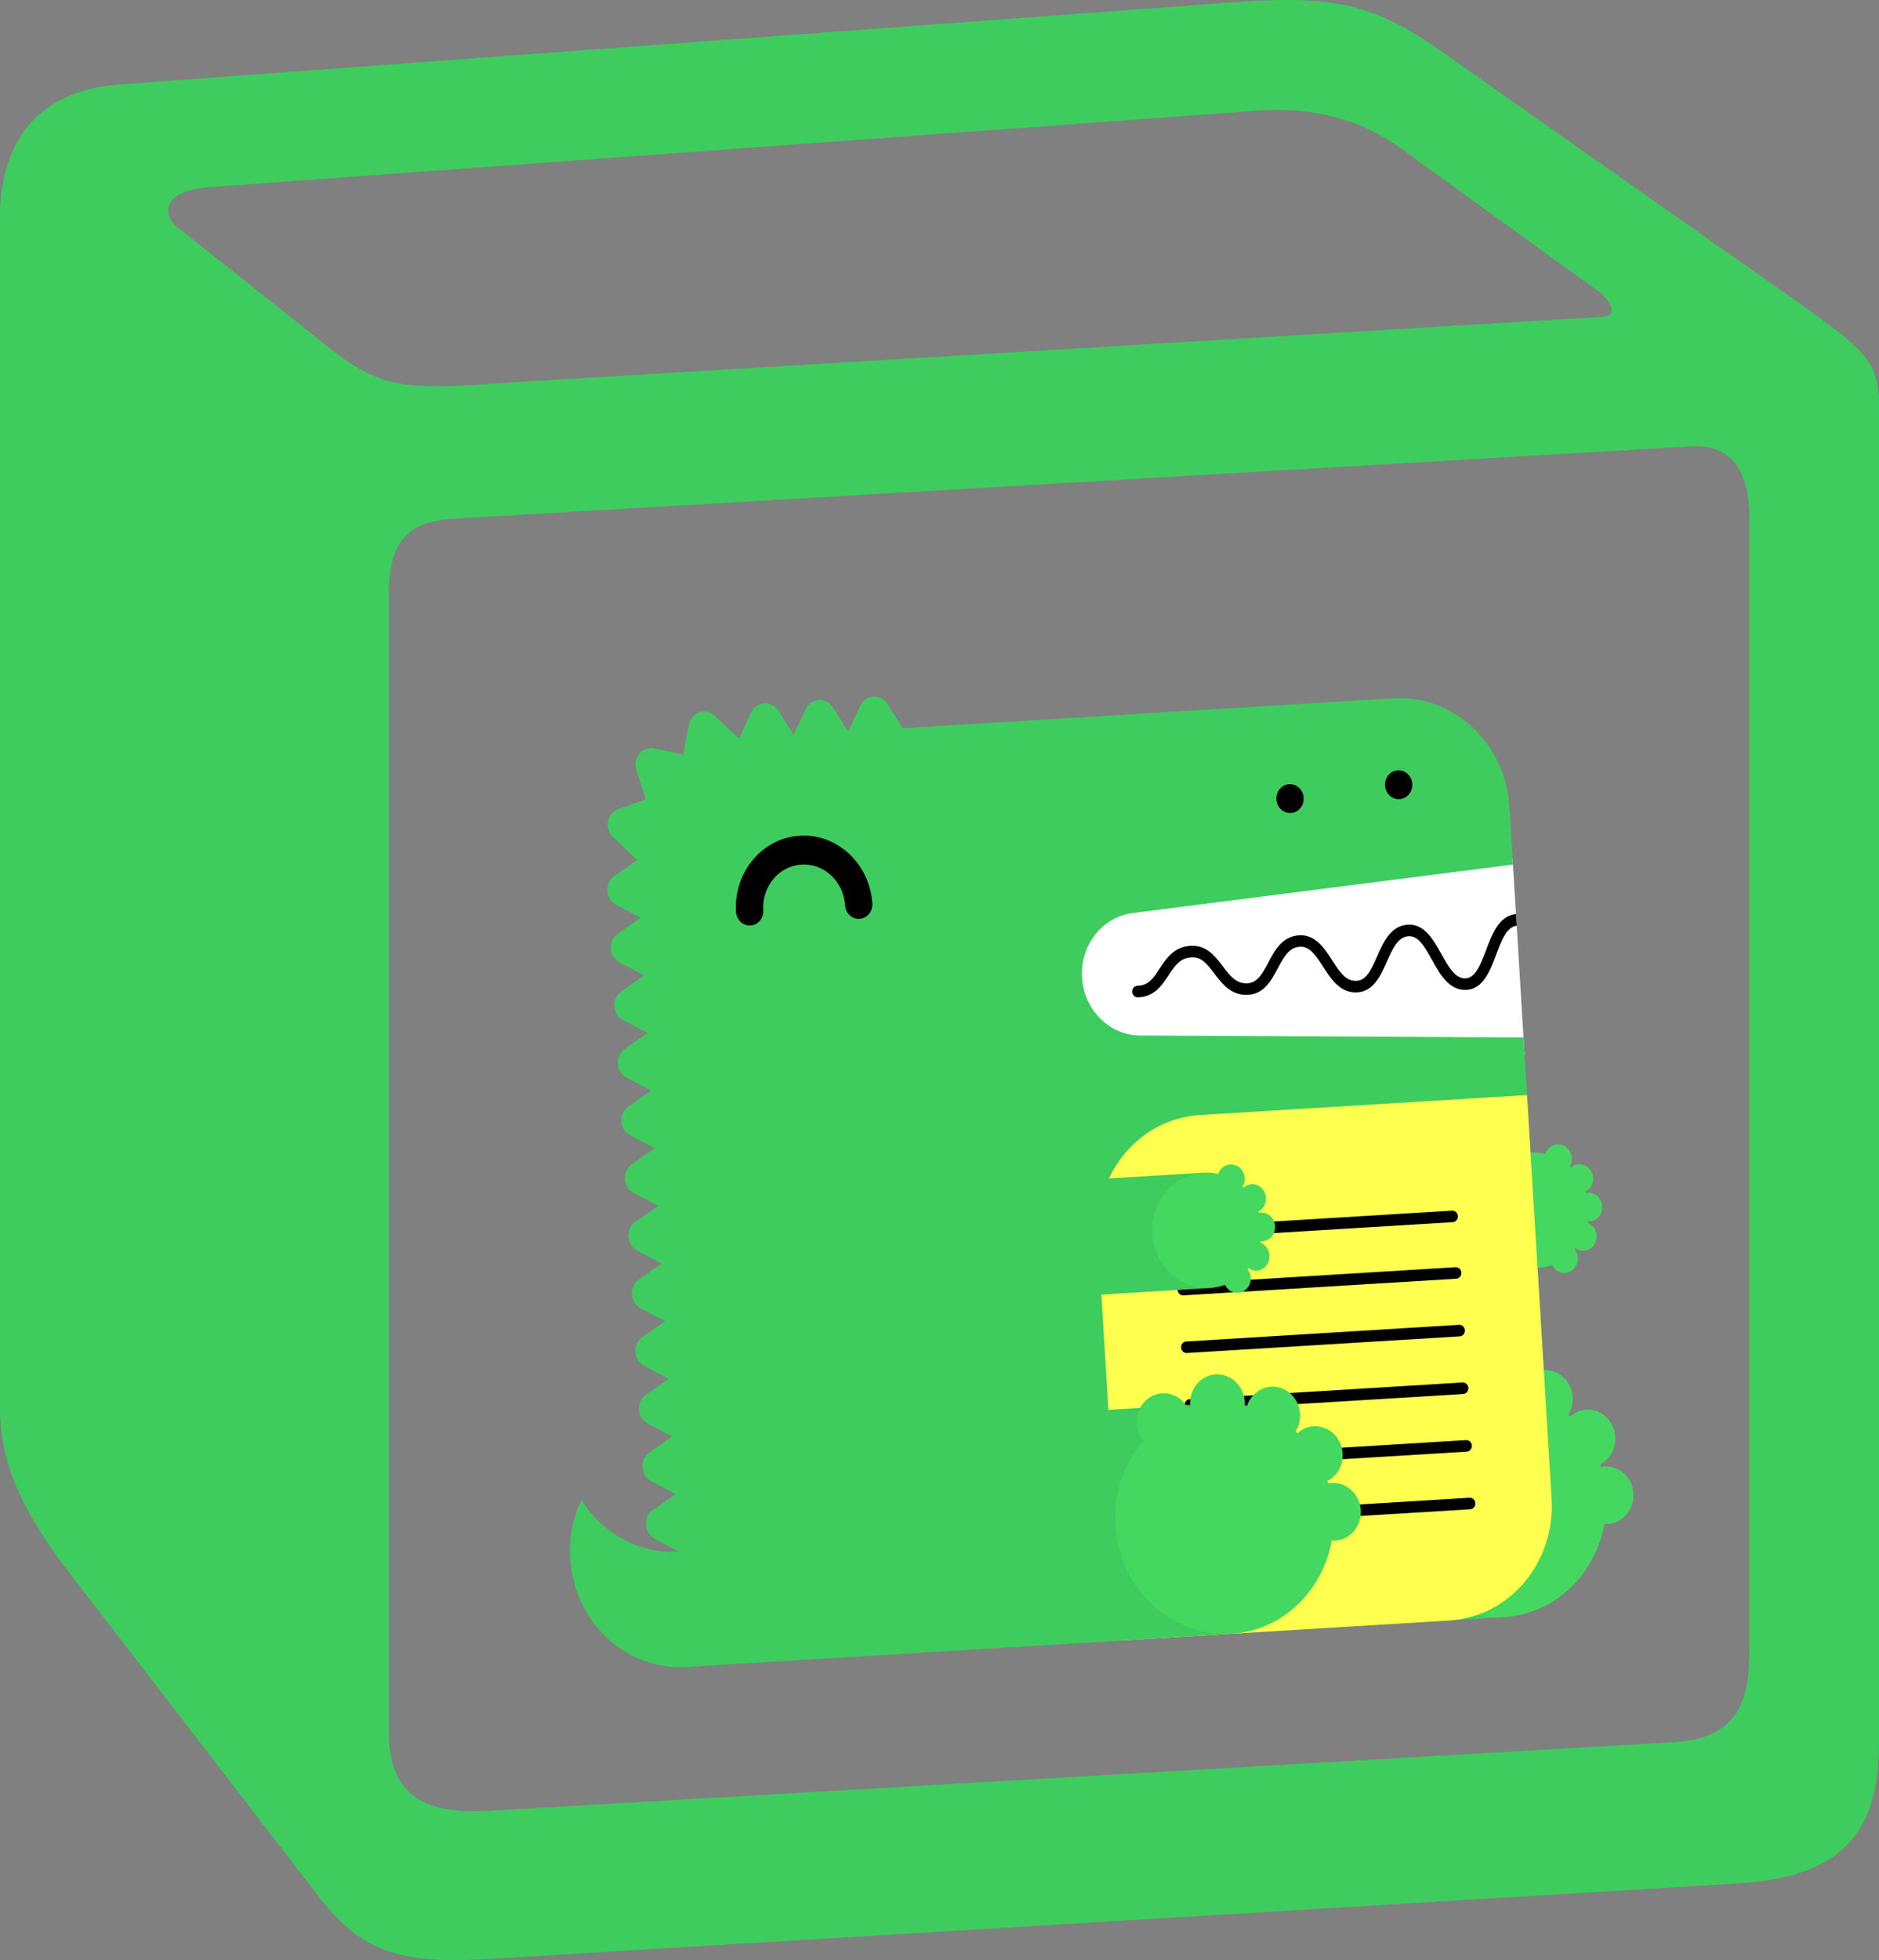 <svg width="210" height="219" viewBox="0 0 210 219" fill="none" xmlns="http://www.w3.org/2000/svg">
<rect x="0" y="0" width="210" height="219" fill="#808080" stroke="none"/>
<path fill-rule="evenodd" clip-rule="evenodd" d="M117.865 99.071L169.052 95.95L170.387 117.844L119.2 120.965L117.865 99.071Z" fill="white"/>
<path fill-rule="evenodd" clip-rule="evenodd" d="M75.912 173.373C71.404 173.648 67.318 171.294 64.975 167.577C64.018 169.598 63.587 171.854 63.724 174.116C64.158 181.229 69.966 186.663 76.697 186.252L88.885 185.509L88.099 172.63L75.912 173.373Z" fill="#3ECC5F"/>
<path fill-rule="evenodd" clip-rule="evenodd" d="M126.595 102.013L169.091 96.594L168.699 90.154C168.265 83.041 162.457 77.608 155.726 78.019L100.883 81.363L99.189 78.668C98.436 77.469 96.744 77.573 96.142 78.853L94.789 81.734L93.095 79.039C92.343 77.841 90.65 77.944 90.049 79.225L88.695 82.106L87.002 79.411C86.249 78.212 84.556 78.316 83.955 79.597L82.602 82.478C82.588 82.479 82.576 82.481 82.562 82.482L79.875 79.969C78.857 79.016 77.251 79.578 76.984 80.982L76.35 84.32L73.132 83.616C71.8 83.326 70.681 84.663 71.117 86.025L72.168 89.317L69.112 90.387C67.826 90.838 67.493 92.592 68.512 93.545L71.199 96.058C71.2 96.072 71.198 96.086 71.199 96.1L68.659 97.871C67.53 98.657 67.639 100.446 68.855 101.09L71.592 102.539L69.052 104.31C67.922 105.097 68.031 106.886 69.248 107.53L71.985 108.979L69.444 110.749C68.315 111.536 68.424 113.325 69.641 113.969L72.377 115.418L69.837 117.189C68.708 117.976 68.817 119.765 70.033 120.409L72.77 121.858L70.23 123.628C69.1 124.415 69.209 126.204 70.426 126.848L73.163 128.297L70.622 130.068C69.493 130.855 69.602 132.644 70.819 133.287L73.555 134.736L71.015 136.507C69.886 137.294 69.995 139.083 71.212 139.727L73.948 141.176L71.408 142.947C70.278 143.734 70.388 145.522 71.604 146.166L74.341 147.615L71.8 149.386C70.671 150.173 70.78 151.962 71.997 152.606L74.734 154.055L72.193 155.826C71.064 156.612 71.173 158.401 72.389 159.045L75.126 160.494L72.586 162.265C71.457 163.052 71.566 164.841 72.782 165.485L75.519 166.934L72.979 168.704C71.849 169.491 71.958 171.28 73.175 171.924L75.912 173.373C76.345 180.486 82.153 185.919 88.884 185.509L162.009 181.049C168.74 180.639 173.845 174.54 173.411 167.427L170.27 115.912L127.43 115.696C125.776 115.687 124.183 115.014 122.976 113.811C121.769 112.609 121.037 110.969 120.931 109.226C120.71 105.606 123.19 102.448 126.595 102.013Z" fill="#3ECC5F"/>
<path fill-rule="evenodd" clip-rule="evenodd" d="M149.822 181.793L168.103 180.678L166.532 154.92L148.251 156.035L149.822 181.793Z" fill="#3ECC5F"/>
<path fill-rule="evenodd" clip-rule="evenodd" d="M179.308 163.836C179.175 163.844 179.049 163.876 178.922 163.901C178.892 163.806 178.865 163.71 178.833 163.615C179.465 163.289 179.969 162.74 180.259 162.063C180.55 161.387 180.608 160.623 180.426 159.902C180.243 159.181 179.83 158.548 179.257 158.109C178.684 157.671 177.986 157.454 177.283 157.496C176.617 157.54 175.986 157.813 175.485 158.276C175.414 158.207 175.341 158.139 175.268 158.072C175.632 157.494 175.808 156.806 175.767 156.111C175.721 155.369 175.435 154.665 174.955 154.117C174.476 153.57 173.834 153.213 173.137 153.107C172.44 153 171.731 153.151 171.131 153.534C170.53 153.916 170.074 154.507 169.841 155.206C169.749 155.184 169.657 155.167 169.565 155.148C169.573 155.012 169.587 154.876 169.579 154.735C169.527 153.881 169.156 153.081 168.548 152.512C167.939 151.943 167.144 151.651 166.336 151.701C165.528 151.75 164.773 152.136 164.239 152.775C163.704 153.414 163.433 154.252 163.485 155.106C163.494 155.247 163.524 155.38 163.549 155.515C163.461 155.545 163.371 155.573 163.283 155.606C162.966 154.939 162.442 154.407 161.799 154.099C161.156 153.791 160.434 153.727 159.754 153.918C159.075 154.108 158.48 154.541 158.071 155.144C157.662 155.747 157.464 156.481 157.51 157.224C157.554 157.948 157.829 158.595 158.243 159.11C156.121 161.587 154.91 164.932 155.13 168.542C155.564 175.655 161.372 181.089 168.103 180.678C173.794 180.331 178.308 175.913 179.309 170.258C179.439 170.268 179.568 170.284 179.701 170.276C180.509 170.226 181.263 169.84 181.798 169.201C182.333 168.563 182.604 167.724 182.552 166.87C182.5 166.016 182.129 165.217 181.52 164.648C180.912 164.079 180.116 163.787 179.308 163.836" fill="#44D860"/>
<path fill-rule="evenodd" clip-rule="evenodd" d="M153.559 142.785L171.84 141.67L171.055 128.791L152.774 129.906L153.559 142.785Z" fill="#3ECC5F"/>
<path fill-rule="evenodd" clip-rule="evenodd" d="M177.64 136.469C178.044 136.444 178.421 136.251 178.688 135.932C178.955 135.612 179.091 135.193 179.065 134.766C179.039 134.339 178.853 133.939 178.549 133.655C178.245 133.37 177.847 133.224 177.443 133.249C177.377 133.253 177.314 133.269 177.25 133.282C177.235 133.234 177.222 133.186 177.206 133.139C177.522 132.975 177.773 132.701 177.918 132.363C178.063 132.024 178.092 131.643 178.001 131.282C177.909 130.922 177.703 130.606 177.417 130.386C177.131 130.167 176.782 130.058 176.43 130.079C176.084 130.1 175.775 130.246 175.532 130.469C175.496 130.434 175.46 130.4 175.423 130.367C175.598 130.087 175.695 129.748 175.673 129.386C175.65 129.015 175.507 128.663 175.267 128.389C175.027 128.115 174.706 127.937 174.357 127.883C174.009 127.83 173.654 127.906 173.354 128.097C173.054 128.289 172.826 128.584 172.709 128.934C172.166 128.807 171.61 128.759 171.055 128.791C167.69 128.996 165.137 132.046 165.354 135.602C165.571 139.158 168.476 141.875 171.84 141.67C172.41 141.635 172.952 141.513 173.465 141.327C173.623 141.66 173.885 141.926 174.207 142.079C174.528 142.233 174.889 142.265 175.229 142.17C175.568 142.075 175.865 141.858 176.07 141.557C176.274 141.256 176.374 140.889 176.351 140.518C176.329 140.156 176.192 139.832 175.984 139.575C176.017 139.538 176.049 139.5 176.08 139.461C176.349 139.652 176.673 139.759 177.019 139.738C177.372 139.717 177.705 139.567 177.963 139.315C178.221 139.062 178.387 138.723 178.434 138.354C178.481 137.985 178.405 137.609 178.22 137.29C178.035 136.972 177.751 136.731 177.418 136.607C177.427 136.559 177.435 136.509 177.444 136.46C177.509 136.464 177.573 136.473 177.64 136.469Z" fill="#44D860"/>
<path fill-rule="evenodd" clip-rule="evenodd" d="M96.065 102.663C95.661 102.687 95.263 102.541 94.959 102.257C94.655 101.972 94.47 101.573 94.444 101.146C94.281 98.482 92.099 96.441 89.579 96.595C87.058 96.749 85.141 99.04 85.303 101.703C85.329 102.13 85.194 102.549 84.926 102.869C84.659 103.188 84.282 103.381 83.878 103.406C83.474 103.43 83.076 103.285 82.772 103C82.468 102.716 82.282 102.316 82.256 101.889C81.986 97.45 85.182 93.631 89.382 93.375C93.583 93.119 97.22 96.521 97.49 100.96C97.517 101.387 97.381 101.806 97.114 102.125C96.847 102.445 96.469 102.638 96.065 102.663" fill="black"/>
<path fill-rule="evenodd" clip-rule="evenodd" d="M125.447 183.279L162.009 181.05C168.74 180.639 173.845 174.54 173.411 167.427L170.662 122.351L134.1 124.581C127.369 124.991 122.264 131.09 122.698 138.203L125.447 183.279Z" fill="#FFFF50"/>
<path fill-rule="evenodd" clip-rule="evenodd" d="M162.751 142.87L132.258 144.73C132.097 144.74 131.938 144.681 131.816 144.568C131.694 144.454 131.62 144.294 131.61 144.123C131.599 143.952 131.653 143.785 131.76 143.657C131.867 143.529 132.018 143.452 132.18 143.442L162.673 141.583C162.834 141.573 162.993 141.631 163.115 141.745C163.237 141.859 163.311 142.019 163.321 142.189C163.332 142.36 163.278 142.528 163.171 142.656C163.064 142.783 162.913 142.861 162.751 142.87ZM163.537 155.749L133.044 157.609C132.882 157.619 132.723 157.56 132.601 157.447C132.48 157.333 132.405 157.173 132.395 157.002C132.385 156.831 132.439 156.664 132.546 156.536C132.653 156.408 132.803 156.331 132.965 156.321L163.458 154.461C163.62 154.452 163.779 154.51 163.9 154.624C164.022 154.738 164.096 154.897 164.107 155.068C164.117 155.239 164.063 155.407 163.956 155.534C163.849 155.662 163.698 155.739 163.537 155.749ZM164.322 168.628L133.829 170.488C133.667 170.498 133.508 170.439 133.387 170.325C133.265 170.212 133.191 170.052 133.18 169.881C133.17 169.71 133.224 169.542 133.331 169.415C133.438 169.287 133.589 169.21 133.75 169.2L164.243 167.34C164.405 167.33 164.564 167.389 164.686 167.503C164.807 167.616 164.882 167.776 164.892 167.947C164.902 168.118 164.848 168.286 164.741 168.413C164.634 168.541 164.484 168.618 164.322 168.628ZM162.366 136.551L131.873 138.41C131.711 138.42 131.552 138.362 131.43 138.248C131.309 138.134 131.235 137.974 131.224 137.804C131.214 137.633 131.268 137.465 131.375 137.337C131.482 137.21 131.633 137.132 131.794 137.122L162.287 135.263C162.449 135.253 162.608 135.311 162.73 135.425C162.851 135.539 162.926 135.699 162.936 135.87C162.946 136.04 162.892 136.208 162.785 136.336C162.678 136.464 162.527 136.541 162.366 136.551ZM163.144 149.31L132.651 151.169C132.489 151.179 132.33 151.121 132.209 151.007C132.087 150.893 132.013 150.733 132.002 150.563C131.992 150.392 132.046 150.224 132.153 150.096C132.26 149.969 132.411 149.891 132.572 149.882L163.065 148.022C163.227 148.012 163.386 148.071 163.508 148.184C163.629 148.298 163.704 148.458 163.714 148.629C163.724 148.8 163.67 148.967 163.563 149.095C163.456 149.223 163.306 149.3 163.144 149.31ZM163.929 162.189L133.436 164.048C133.275 164.058 133.116 164 132.994 163.886C132.872 163.772 132.798 163.612 132.788 163.442C132.777 163.271 132.831 163.103 132.938 162.975C133.045 162.848 133.196 162.77 133.358 162.76L163.851 160.901C164.012 160.891 164.171 160.949 164.293 161.063C164.415 161.177 164.489 161.337 164.499 161.508C164.51 161.678 164.456 161.846 164.349 161.974C164.242 162.102 164.091 162.179 163.929 162.189ZM169.43 102.139C169.422 102.139 169.416 102.136 169.409 102.137C167.53 102.319 166.76 104.364 166.081 106.168C165.373 108.053 164.811 109.285 163.77 109.313C162.616 109.339 161.874 108.005 161.088 106.593C160.186 104.972 159.156 103.133 157.241 103.321C155.389 103.501 154.601 105.288 153.906 106.864C153.166 108.543 152.655 109.568 151.551 109.589C150.374 109.616 149.682 108.536 148.881 107.287C147.988 105.897 146.959 104.334 145.081 104.505C143.26 104.682 142.454 106.206 141.742 107.552C140.989 108.975 140.454 109.846 139.335 109.865C138.13 109.893 137.453 109.004 136.669 107.974C135.789 106.817 134.796 105.507 132.924 105.688C131.144 105.861 130.321 107.12 129.595 108.229C128.906 109.282 128.368 110.115 127.125 110.141C126.963 110.144 126.81 110.216 126.698 110.34C126.587 110.463 126.527 110.629 126.532 110.8C126.536 110.971 126.605 111.134 126.723 111.252C126.841 111.371 126.998 111.435 127.16 111.431C129.002 111.384 129.859 110.103 130.601 108.968C131.259 107.961 131.828 107.091 133.044 106.973C134.214 106.849 134.812 107.586 135.72 108.778C136.582 109.911 137.561 111.196 139.37 111.155C141.265 111.106 142.084 109.558 142.809 108.187C143.457 106.962 144.016 105.905 145.201 105.789C146.291 105.68 146.941 106.556 147.871 108.006C148.748 109.372 149.741 110.92 151.586 110.879C153.495 110.832 154.307 109.02 155.013 107.416C155.626 106.029 156.203 104.719 157.361 104.606C158.452 104.512 159.086 105.531 160.037 107.241C160.924 108.837 161.93 110.645 163.804 110.602L163.907 110.598C165.775 110.484 166.54 108.45 167.217 106.651C167.817 105.057 168.385 103.555 169.508 103.427L169.43 102.139V102.139Z" fill="black"/>
<path fill-rule="evenodd" clip-rule="evenodd" d="M113.259 184.022L137.634 182.536L136.063 156.778L111.689 158.265L113.259 184.022Z" fill="#3ECC5F"/>
<path fill-rule="evenodd" clip-rule="evenodd" d="M148.84 165.694C148.707 165.702 148.581 165.734 148.453 165.759C148.424 165.664 148.396 165.568 148.365 165.473C148.997 165.147 149.501 164.598 149.791 163.921C150.081 163.244 150.14 162.481 149.957 161.76C149.775 161.039 149.362 160.405 148.789 159.967C148.216 159.528 147.518 159.312 146.814 159.354C146.149 159.397 145.517 159.671 145.017 160.134C144.945 160.065 144.873 159.997 144.8 159.93C145.164 159.352 145.339 158.664 145.298 157.969C145.253 157.227 144.966 156.523 144.487 155.975C144.008 155.428 143.365 155.071 142.669 154.964C141.972 154.858 141.263 155.009 140.662 155.391C140.062 155.774 139.606 156.365 139.372 157.064C139.28 157.042 139.188 157.025 139.097 157.006C139.105 156.869 139.119 156.733 139.11 156.592C139.058 155.739 138.687 154.939 138.079 154.37C137.471 153.801 136.675 153.509 135.867 153.559C135.059 153.608 134.305 153.994 133.77 154.633C133.236 155.272 132.965 156.11 133.017 156.964C133.025 157.105 133.056 157.238 133.081 157.373C132.992 157.403 132.903 157.431 132.814 157.464C132.498 156.797 131.974 156.264 131.331 155.957C130.688 155.649 129.965 155.585 129.286 155.775C128.606 155.966 128.012 156.399 127.603 157.002C127.194 157.605 126.995 158.339 127.042 159.082C127.086 159.806 127.36 160.453 127.775 160.968C125.653 163.445 124.441 166.79 124.662 170.4C125.095 177.513 130.903 182.946 137.634 182.536C143.325 182.189 147.839 177.771 148.841 172.116C148.97 172.126 149.099 172.142 149.233 172.134C150.041 172.084 150.795 171.698 151.33 171.059C151.864 170.421 152.135 169.582 152.083 168.728C152.031 167.874 151.66 167.075 151.052 166.506C150.444 165.937 149.648 165.645 148.84 165.694" fill="#44D860"/>
<path fill-rule="evenodd" clip-rule="evenodd" d="M110.903 145.386L135.278 143.9L134.493 131.021L110.118 132.507L110.903 145.386Z" fill="#3ECC5F"/>
<path fill-rule="evenodd" clip-rule="evenodd" d="M141.077 138.698C141.481 138.674 141.858 138.48 142.126 138.161C142.393 137.842 142.529 137.422 142.503 136.995C142.477 136.569 142.291 136.169 141.987 135.884C141.683 135.6 141.285 135.454 140.881 135.479C140.815 135.483 140.751 135.499 140.688 135.511C140.673 135.463 140.659 135.416 140.644 135.368C140.959 135.205 141.211 134.93 141.355 134.592C141.5 134.254 141.529 133.872 141.438 133.512C141.347 133.152 141.141 132.835 140.854 132.616C140.568 132.396 140.22 132.288 139.868 132.309C139.521 132.33 139.213 132.476 138.969 132.698C138.934 132.664 138.897 132.63 138.86 132.596C139.035 132.316 139.132 131.978 139.11 131.615C139.087 131.244 138.944 130.892 138.704 130.618C138.465 130.345 138.144 130.166 137.795 130.113C137.446 130.06 137.092 130.135 136.792 130.327C136.491 130.518 136.264 130.814 136.147 131.163C135.604 131.036 135.047 130.988 134.493 131.021C131.128 131.226 128.575 134.276 128.792 137.832C129.009 141.387 131.913 144.105 135.278 143.899C135.847 143.865 136.39 143.742 136.903 143.557C137.061 143.89 137.323 144.155 137.644 144.309C137.966 144.462 138.327 144.494 138.666 144.399C139.006 144.304 139.303 144.088 139.508 143.787C139.712 143.486 139.812 143.119 139.789 142.748C139.767 142.385 139.63 142.062 139.422 141.805C139.455 141.767 139.487 141.729 139.518 141.69C139.786 141.881 140.11 141.989 140.457 141.968C140.809 141.946 141.142 141.797 141.4 141.544C141.658 141.292 141.825 140.952 141.872 140.583C141.919 140.214 141.843 139.838 141.658 139.52C141.472 139.202 141.189 138.96 140.855 138.837C140.865 138.788 140.872 138.739 140.882 138.69C140.946 138.694 141.011 138.702 141.077 138.698Z" fill="#44D860"/>
<path fill-rule="evenodd" clip-rule="evenodd" d="M144.275 90.836C144.177 90.842 144.073 90.835 143.974 90.822C143.875 90.808 143.777 90.783 143.682 90.749C143.589 90.716 143.5 90.67 143.411 90.617C143.328 90.564 143.245 90.498 143.167 90.431C143.096 90.358 143.024 90.285 142.964 90.198C142.904 90.111 142.849 90.024 142.806 89.93C142.719 89.738 142.668 89.531 142.653 89.319C142.647 89.216 142.653 89.106 142.665 89.001C142.677 88.897 142.701 88.799 142.731 88.694C142.762 88.595 142.805 88.502 142.855 88.408C142.904 88.321 142.966 88.233 143.028 88.152C143.097 88.076 143.172 88.001 143.247 87.938C143.33 87.875 143.412 87.818 143.501 87.774C143.589 87.73 143.686 87.692 143.782 87.666C143.974 87.609 144.175 87.597 144.379 87.63C144.477 87.643 144.577 87.67 144.671 87.703C144.764 87.736 144.853 87.782 144.942 87.835C145.025 87.888 145.108 87.954 145.186 88.02C145.258 88.094 145.33 88.173 145.39 88.254C145.45 88.34 145.504 88.427 145.547 88.522C145.59 88.623 145.626 88.717 145.65 88.819C145.674 88.921 145.694 89.03 145.7 89.133C145.726 89.558 145.586 89.987 145.325 90.3C145.255 90.375 145.181 90.451 145.105 90.514C145.024 90.577 144.941 90.633 144.852 90.678C144.672 90.769 144.476 90.823 144.275 90.836V90.836ZM156.413 89.288C156.011 89.312 155.61 89.162 155.305 88.883C155.233 88.81 155.165 88.732 155.102 88.65C155.042 88.563 154.988 88.476 154.945 88.382C154.858 88.19 154.806 87.982 154.792 87.771C154.766 87.346 154.905 86.923 155.166 86.604C155.236 86.528 155.31 86.453 155.386 86.39C155.468 86.327 155.55 86.27 155.639 86.226C155.728 86.182 155.824 86.144 155.92 86.118C156.113 86.061 156.32 86.049 156.517 86.082C156.616 86.095 156.716 86.121 156.809 86.154C156.903 86.188 156.992 86.234 157.08 86.287C157.163 86.34 157.246 86.406 157.324 86.472C157.622 86.758 157.813 87.16 157.839 87.585C157.845 87.688 157.839 87.798 157.827 87.902C157.815 88.006 157.791 88.111 157.76 88.21C157.724 88.309 157.687 88.402 157.637 88.496C157.587 88.582 157.526 88.67 157.463 88.752C157.394 88.827 157.319 88.903 157.244 88.966C157.162 89.029 157.079 89.085 156.991 89.129C156.81 89.221 156.614 89.275 156.413 89.288Z" fill="black"/>
<path fill-rule="evenodd" clip-rule="evenodd" d="M36.212 38.395C43.021 43.929 45.575 43.507 58.361 42.654L178.899 35.413C181.456 35.413 179.33 32.862 178.477 32.438L158.459 17.96C154.623 14.981 149.512 11.569 139.718 12.422L23.001 20.939C18.744 21.361 17.894 23.49 19.589 25.197L36.212 38.395ZM43.449 66.498V193.375C43.449 200.194 46.855 202.745 54.522 202.323L186.993 194.655C194.663 194.233 195.517 189.543 195.517 184.003V57.978C195.517 52.447 193.391 49.465 188.695 49.891L50.262 57.978C45.153 58.407 43.449 60.964 43.449 66.498ZM13.201 9.444L134.605 0.499C149.514 -0.78 153.35 0.077 162.72 6.887L201.474 34.136C207.869 38.821 210 40.097 210 45.205V194.655C210 204.021 206.589 209.56 194.665 210.408L53.678 218.925C44.727 219.352 40.467 218.076 35.779 212.111L7.24 175.069C2.127 168.25 0 163.149 0 157.181V24.34C0 16.681 3.412 10.291 13.201 9.444Z" fill="#3ECC5F"/>
</svg>
